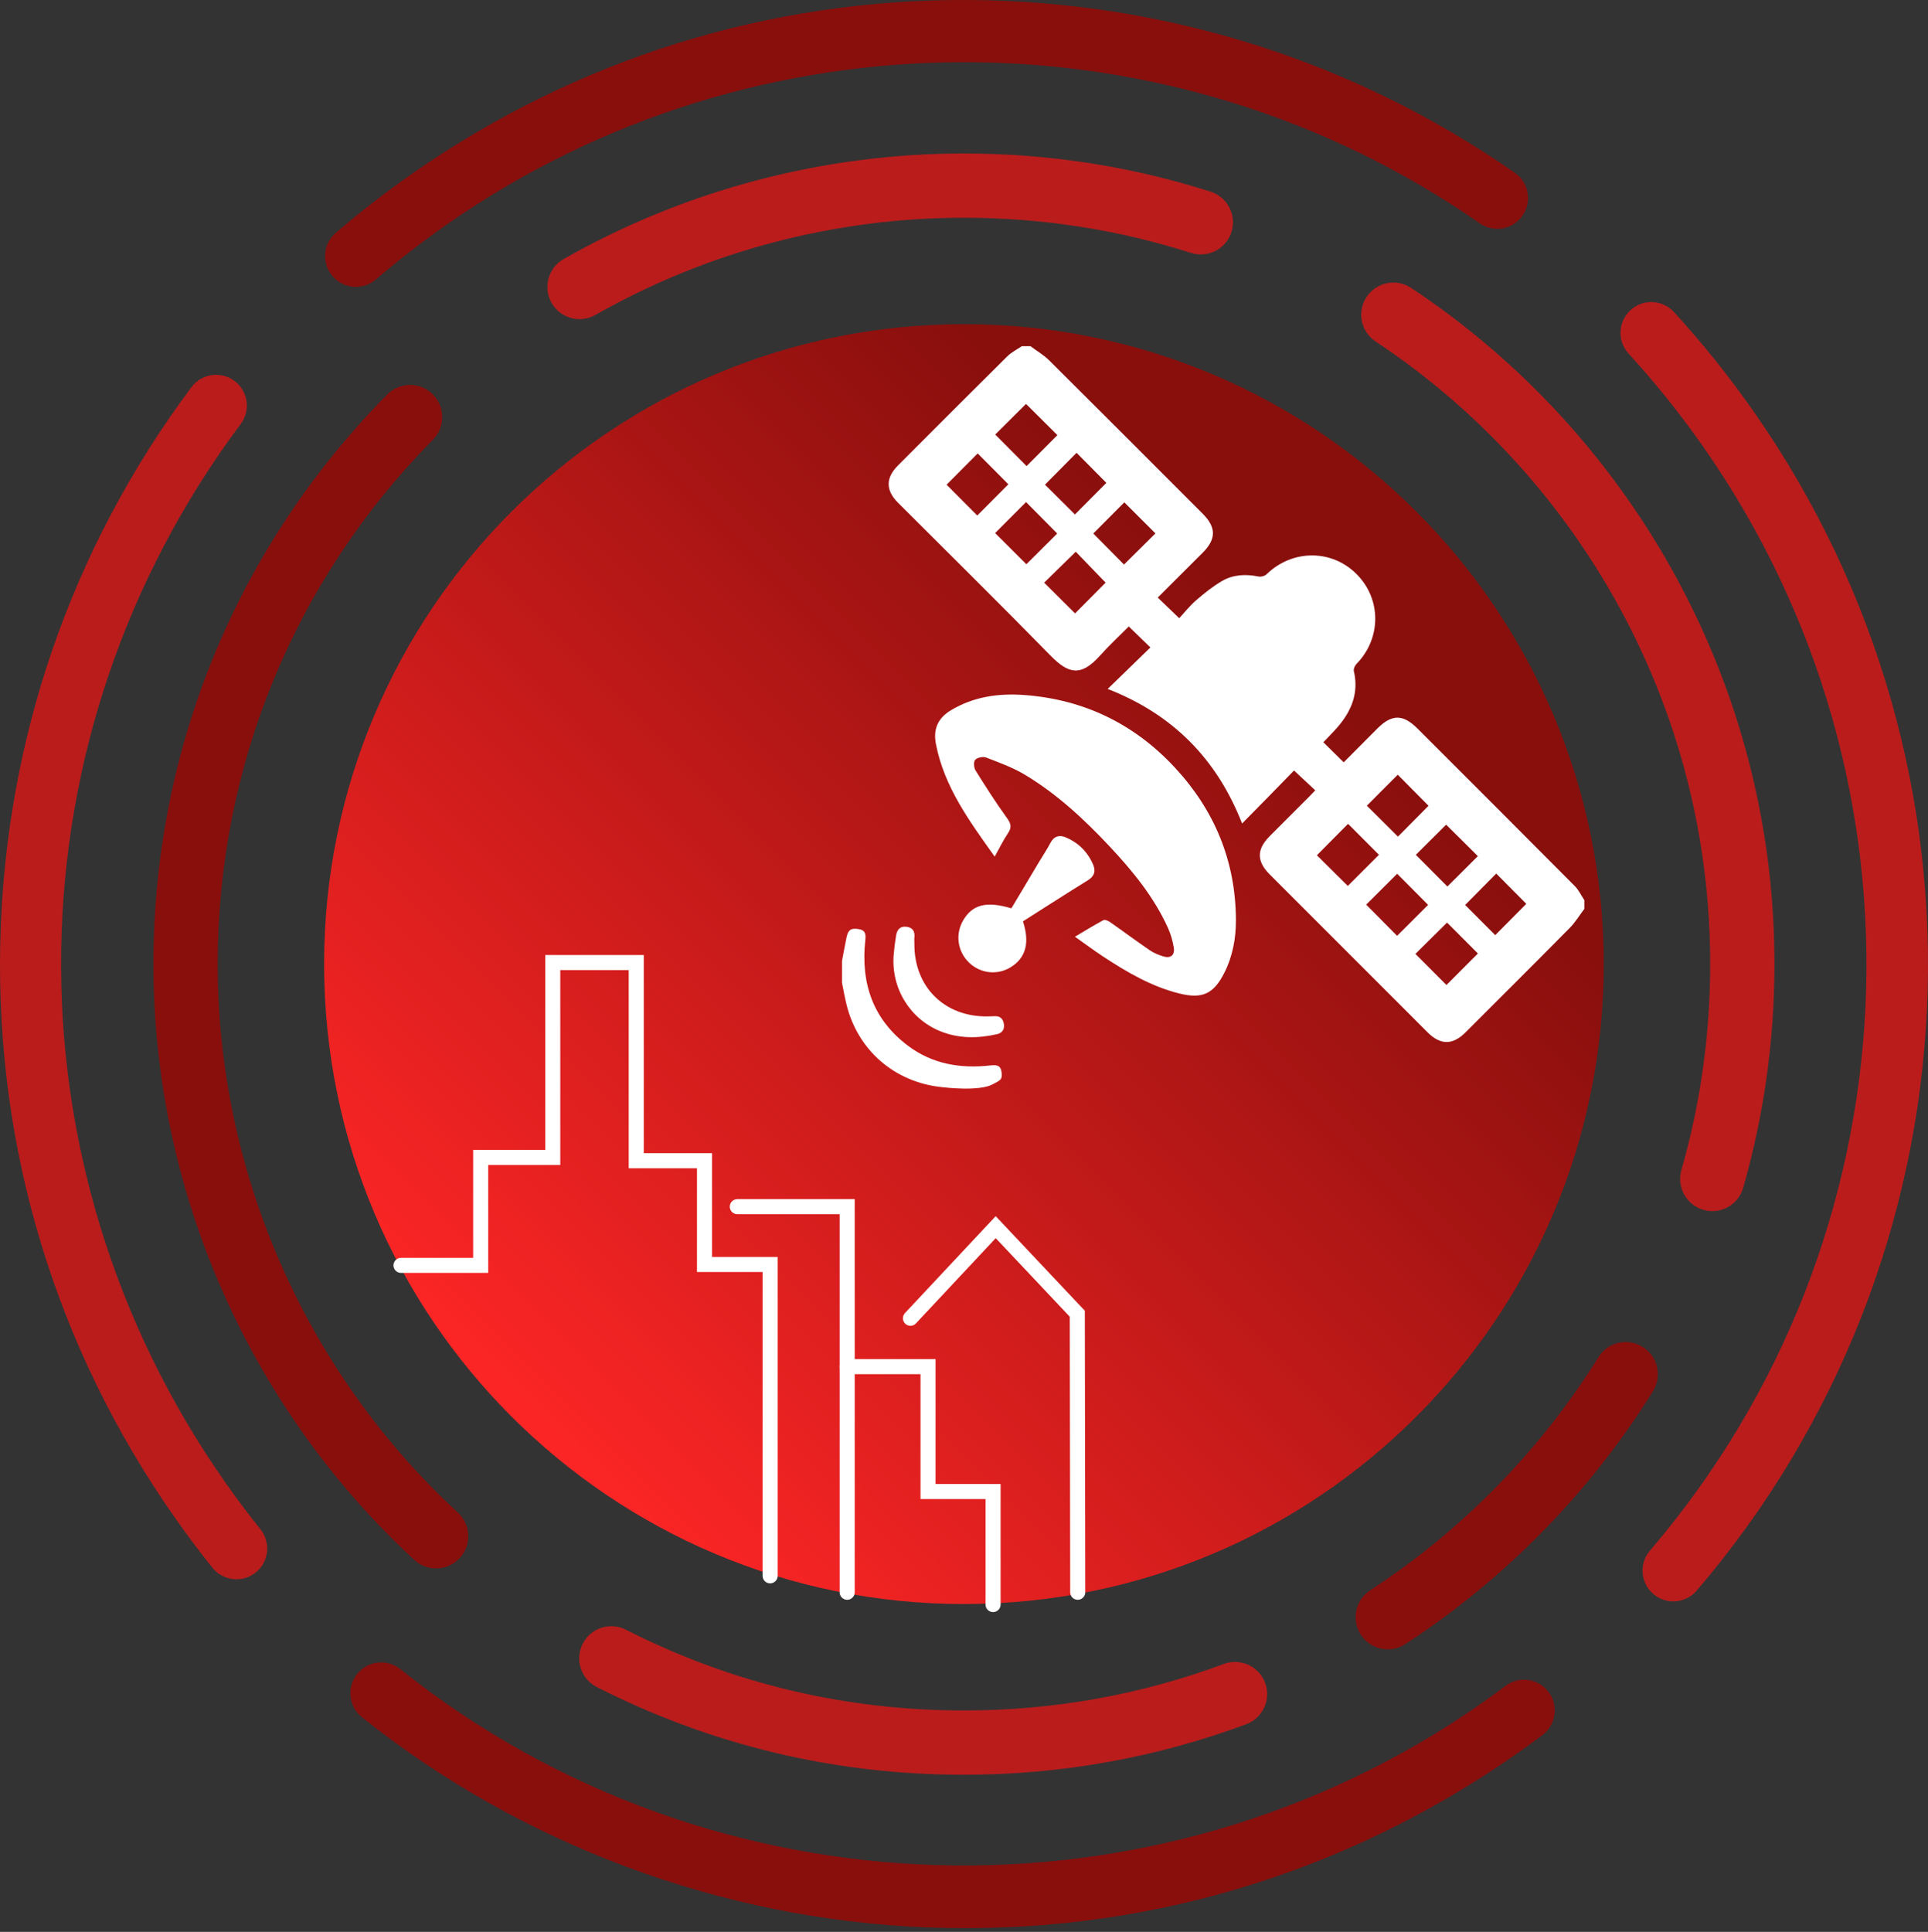 <svg width="512" height="513" viewBox="0 0 512 513" fill="none" xmlns="http://www.w3.org/2000/svg">
<rect x="0" y="0" width="512" height="513" fill="#333333" stroke="none"/>
<path d="M255.982 471.271C221.662 471.271 188.854 463.431 158.473 447.966C154.272 445.826 152.601 440.687 154.74 436.485C156.877 432.284 162.014 430.61 166.218 432.75C194.177 446.981 224.378 454.197 255.982 454.197C279.729 454.197 302.948 450.044 324.998 441.851C329.419 440.205 334.33 442.46 335.973 446.88C337.614 451.299 335.364 456.214 330.944 457.855C306.986 466.758 281.764 471.271 255.982 471.271Z" fill="#BA1C1C"/>
<path d="M115.806 416.48C113.736 416.48 111.66 415.732 110.019 414.216C65.992 373.569 40.739 315.906 40.739 256.011C40.739 199.018 62.793 145.299 102.836 104.752C106.148 101.397 111.552 101.363 114.907 104.677C118.261 107.99 118.294 113.395 114.982 116.749C78.116 154.08 57.812 203.538 57.812 256.011C57.812 311.155 81.061 364.246 121.599 401.671C125.062 404.869 125.279 410.271 122.081 413.733C120.398 415.557 118.106 416.48 115.806 416.48Z" fill="#890F0D"/>
<path d="M471.227 256.01C471.227 276.203 468.427 296.179 462.919 315.415C461.848 319.16 458.435 321.607 454.724 321.607C453.939 321.607 453.154 321.493 452.368 321.265C447.827 319.968 445.209 315.244 446.507 310.714C451.583 293.014 454.155 274.609 454.155 256.01C454.155 245.412 453.313 234.77 451.651 224.401C451.64 224.355 451.64 224.321 451.629 224.275C451.617 224.264 451.617 224.264 451.617 224.252C442.876 169.924 411.418 121.241 365.301 90.679C361.373 88.073 360.304 82.78 362.91 78.853C365.517 74.927 370.809 73.845 374.735 76.451C424.768 109.609 458.924 162.445 468.45 221.418C468.462 221.453 468.473 221.498 468.473 221.533C468.485 221.543 468.485 221.555 468.485 221.566C470.306 232.87 471.227 244.457 471.227 256.01Z" fill="#BA1C1C"/>
<path d="M153.912 84.75C150.943 84.75 148.059 83.199 146.485 80.433C144.153 76.335 145.585 71.123 149.683 68.791C181.918 50.447 218.675 40.75 255.981 40.75C278.34 40.75 300.378 44.165 321.485 50.901C325.975 52.335 328.454 57.138 327.021 61.63C325.589 66.12 320.785 68.597 316.294 67.167C296.867 60.967 276.575 57.823 255.981 57.823C221.631 57.823 187.793 66.748 158.126 83.631C156.793 84.389 155.342 84.75 153.912 84.75Z" fill="#BA1C1C"/>
<path d="M368.541 437.967C365.749 437.967 363.013 436.599 361.378 434.082C358.807 430.132 359.927 424.843 363.879 422.273C388.209 406.446 409.158 385.052 424.462 360.403C426.951 356.396 432.212 355.165 436.217 357.653C440.223 360.14 441.453 365.403 438.967 369.409C422.349 396.173 399.603 419.401 373.187 436.586C371.751 437.52 370.136 437.967 368.541 437.967Z" fill="#890F0D"/>
<path d="M402.784 465.684C356.55 498.06 302.38 514.007 246.129 511.8C191.697 509.666 138.419 489.845 96.11 455.989C92.588 453.17 92.017 448.029 94.836 444.506C97.658 440.983 102.795 440.412 106.318 443.231C188.765 509.208 306.824 512.936 393.413 452.3C395.551 450.804 397.703 449.245 399.811 447.665C403.407 444.961 408.541 445.693 411.246 449.304C413.95 452.915 413.217 458.035 409.607 460.74C407.359 462.425 405.064 464.087 402.784 465.684Z" fill="#890F0D"/>
<path d="M449.047 423.76C446.066 425.847 441.944 425.744 439.052 423.268C435.625 420.335 435.226 415.177 438.16 411.75C509.212 328.747 515.009 208.179 452.257 118.551C446.208 109.912 439.556 101.616 432.485 93.896C429.439 90.57 429.665 85.401 432.992 82.354C436.316 79.308 441.485 79.533 444.534 82.861C452.083 91.103 459.184 99.959 465.639 109.18C532.668 204.916 526.472 333.707 450.57 422.376C450.111 422.912 449.598 423.373 449.047 423.76Z" fill="#BA1C1C"/>
<path d="M67.469 417.892C63.972 420.342 59.126 419.684 56.416 416.305C52.922 411.946 49.522 407.409 46.31 402.821C14.793 357.805 -1.197 305.057 0.07 250.279C1.311 196.604 18.867 145.608 50.838 102.805C53.541 99.186 58.657 98.449 62.271 101.148C65.886 103.848 66.626 108.968 63.926 112.582C1.908 195.615 0.207 308.487 59.694 393.45C62.704 397.751 65.89 402.001 69.164 406.086C71.986 409.605 71.42 414.747 67.9 417.57C67.759 417.682 67.615 417.79 67.469 417.892Z" fill="#BA1C1C"/>
<path d="M402.311 59.285C399.583 61.195 395.846 61.309 392.955 59.296C310.829 2.106 200.548 2.268 118.537 59.698C118.533 59.701 118.529 59.705 118.525 59.707C112.063 64.231 105.769 69.112 99.815 74.217C96.383 77.149 91.232 76.756 88.297 73.329C85.36 69.904 85.758 64.747 89.183 61.81C95.541 56.361 102.259 51.151 109.154 46.323C109.159 46.32 109.163 46.316 109.166 46.314C152.957 15.648 204.265 -0.365 257.544 0.006C309.655 0.368 359.708 16.234 402.291 45.887C405.993 48.467 406.906 53.558 404.328 57.26C403.761 58.072 403.075 58.749 402.311 59.285Z" fill="#890F0D"/>
<path d="M86.076 256.008C86.076 349.855 162.148 425.934 255.985 425.934C349.824 425.934 425.893 349.855 425.893 256.008C425.893 162.161 349.824 86.083 255.985 86.083C162.148 86.083 86.076 162.161 86.076 256.008Z" fill="url(#paint0_linear_12167_415)"/>
<path d="M106.492 336.008H127.653V307.341H146.791V255.601H168.963V308.221H187.09V335.775H204.517V418.445" stroke="white" stroke-width="4" stroke-miterlimit="10" stroke-linecap="round"/>
<path d="M195.803 320.414H224.977V422.805" stroke="white" stroke-width="4" stroke-miterlimit="10" stroke-linecap="round"/>
<path d="M224.978 362.895H246.449V396.069H263.72V426.072" stroke="white" stroke-width="4" stroke-miterlimit="10" stroke-linecap="round"/>
<path d="M241.774 350.05L264.421 325.86L286.089 348.849L286.205 422.805" stroke="white" stroke-width="4" stroke-miterlimit="10" stroke-linecap="round"/>
<path d="M285.893 120.24C282.969 123.189 280.121 126.062 277.513 128.694C280.121 131.291 282.954 134.113 285.461 136.611C288.178 133.879 291.031 131.01 293.806 128.219C291.245 125.636 288.459 122.827 285.893 120.24ZM280.756 141.671C278.022 138.912 275.174 136.039 272.481 133.32C269.758 136.049 266.93 138.883 264.265 141.553C267.008 144.288 269.875 147.149 272.569 149.835C275.272 147.139 278.107 144.313 280.756 141.671ZM392.454 227.336C389.572 224.476 386.7 221.624 384.036 218.98C381.395 221.609 378.557 224.433 375.992 226.987C378.737 229.746 381.588 232.612 384.369 235.407C386.998 232.782 389.796 229.989 392.454 227.336ZM371.015 248.502C373.845 245.677 376.678 242.85 379.248 240.284C376.515 237.533 373.667 234.665 371.036 232.015C368.353 234.689 365.519 237.513 362.804 240.221C365.49 242.929 368.307 245.771 371.015 248.502ZM285.498 162.888C288.238 160.127 291.091 157.252 293.608 154.714C290.968 151.98 288.157 149.068 285.682 146.505C282.872 149.258 280.018 152.053 277.288 154.726C280.008 157.431 282.846 160.251 285.498 162.888ZM264.296 115.386C267.044 118.152 269.903 121.029 272.622 123.766C275.31 121.064 278.137 118.221 280.801 115.542C278.051 112.806 275.175 109.944 272.472 107.255C269.773 109.939 266.929 112.768 264.296 115.386ZM259.63 120.401C256.865 123.185 254.011 126.059 251.378 128.71C253.988 131.332 256.817 134.175 259.524 136.894C262.25 134.153 265.079 131.31 267.78 128.597C265.069 125.872 262.241 123.027 259.63 120.401ZM298.489 149.913C301.364 147.064 304.206 144.249 306.838 141.641C304.087 138.896 301.218 136.032 298.575 133.394C295.885 136.096 293.058 138.934 290.336 141.667C293.006 144.367 295.822 147.216 298.489 149.913ZM371.187 205.721C368.333 208.581 365.5 211.421 362.986 213.942C365.723 216.666 368.595 219.524 371.24 222.158C373.843 219.531 376.662 216.686 379.358 213.963C376.696 211.278 373.874 208.431 371.187 205.721ZM349.711 227.109C352.512 229.887 355.361 232.713 357.924 235.255C360.653 232.524 363.518 229.656 366.192 226.981C363.56 224.343 360.73 221.508 357.99 218.762C355.276 221.498 352.453 224.344 349.711 227.109ZM397.343 231.97C394.575 234.765 391.721 237.645 389.083 240.308C391.698 242.93 394.528 245.767 397.075 248.321C399.82 245.554 402.675 242.675 405.321 240.007C402.709 237.376 399.881 234.527 397.343 231.97ZM392.474 253.195C389.717 250.432 386.883 247.59 384.281 244.981C381.483 247.749 378.603 250.598 375.87 253.301C378.573 256.006 381.407 258.843 384.123 261.561C386.857 258.821 389.69 255.984 392.474 253.195ZM273.657 91.933C275.326 93.182 277.171 94.251 278.634 95.704C292.242 109.221 305.786 122.803 319.346 136.368C323.014 140.036 323.025 143.131 319.383 146.77C315.398 150.755 311.406 154.732 307.447 158.681C309.303 160.464 311.038 162.132 313.149 164.161C314.499 162.709 315.924 160.889 317.639 159.404C319.804 157.53 322.072 155.702 324.538 154.27C327.515 152.539 330.855 152.413 334.246 153.095C334.894 153.226 335.881 152.947 336.353 152.488C343.175 145.862 353.607 145.805 360.233 152.426C366.882 159.067 366.858 169.514 360.231 176.296C359.788 176.75 359.399 177.649 359.531 178.212C360.87 183.929 358.959 188.686 355.324 192.944C354.083 194.399 352.705 195.74 351.427 197.093C353.219 198.863 354.938 200.562 356.832 202.433C359.741 199.509 362.754 196.474 365.777 193.448C369.613 189.61 372.572 189.604 376.445 193.473C390.377 207.393 404.311 221.309 418.194 235.277C419.242 236.33 419.901 237.77 420.74 239.031V241.341C419.442 243.051 418.315 244.93 416.82 246.445C407.665 255.712 398.429 264.898 389.216 274.107C385.76 277.561 382.539 277.558 379.079 274.098C365.103 260.125 351.126 246.153 337.158 232.17C333.686 228.695 333.706 225.514 337.178 222.035C340.712 218.492 344.26 214.959 347.796 211.418C348.285 210.93 348.748 210.416 349.274 209.859C347.42 208.129 345.66 206.486 343.64 204.6C341.515 206.78 339.247 209.113 336.97 211.437C334.692 213.762 332.405 216.077 329.848 218.675C323.096 201.402 311.298 189.623 294.155 182.946C298.06 179.153 301.807 175.513 305.5 171.924C303.423 169.908 301.69 168.228 299.764 166.357C297.353 168.78 294.624 171.288 292.167 174.04C287.067 179.751 283.777 178.987 278.973 174.082C265.594 160.422 251.982 146.991 238.456 133.474C235.185 130.205 235.165 126.904 238.456 123.609C248.114 113.938 257.763 104.257 267.474 94.639C268.576 93.547 270.046 92.827 271.347 91.933H273.657Z" fill="white"/>
<path d="M223.602 255.201C224.007 253.073 224.376 250.937 224.828 248.82C225.252 246.835 226.076 246.363 228.166 246.741C229.889 247.053 229.947 248.208 229.791 249.633C228.551 261.036 231.771 270.692 241.185 277.736C247.627 282.557 255.031 283.786 262.875 282.932C264.404 282.765 265.735 282.692 265.978 284.722C266.228 286.812 265.605 286.825 263.677 287.899C260.063 289.912 250.619 288.732 250.062 288.674C237.578 287.37 227.792 278.905 224.803 266.763C224.332 264.851 223.998 262.906 223.602 260.977V255.201Z" fill="white"/>
<path d="M285.466 248.741C288.173 247.138 290.553 245.655 293.021 244.34C293.42 244.128 294.314 244.521 294.812 244.87C298.329 247.328 301.769 249.897 305.31 252.317C306.401 253.062 307.692 253.592 308.965 253.974C310.905 254.557 312.041 253.612 311.706 251.596C311.417 249.848 310.918 248.082 310.19 246.468C306.476 238.233 300.834 231.339 294.723 224.817C287.952 217.589 280.71 210.853 272.183 205.733C268.986 203.813 265.396 202.514 261.897 201.163C261.076 200.846 259.565 201.148 258.979 201.754C258.507 202.239 258.602 203.833 259.052 204.56C261.713 208.845 264.443 213.098 267.386 217.192C268.435 218.649 268.753 219.645 267.712 221.196C266.435 223.098 265.43 225.18 264.15 227.463C257.465 218.075 250.761 209.012 248.542 197.568C247.78 193.644 249.045 190.702 252.504 188.617C258.525 184.988 265.147 184.061 271.949 184.553C287.795 185.7 301.218 192.213 312.003 203.828C322.534 215.169 328.136 228.652 328.21 244.228C328.233 249.128 327.36 253.928 325.107 258.37C322.291 263.925 319.276 265.324 313.207 263.816C305.819 261.981 299.352 258.204 293.07 254.081C290.57 252.441 288.172 250.648 285.466 248.741Z" fill="white"/>
<path d="M271.656 244.655C273.502 250.309 272.444 254.292 268.493 256.782C264.924 259.031 260.398 258.557 257.34 255.613C254.248 252.635 253.622 248.016 255.81 244.337C258.288 240.168 261.993 239.234 268.588 241.2C271.053 237.065 273.537 232.893 276.027 228.725C277.011 227.076 278.091 225.478 278.981 223.78C279.924 221.979 281.388 221.669 283.018 222.352C286.404 223.771 288.869 226.252 290.308 229.628C291.002 231.255 290.674 232.649 288.96 233.709C283.19 237.275 277.49 240.952 271.656 244.655Z" fill="white"/>
<path d="M242.823 250.646C242.754 262.109 250.886 270.105 262.368 269.898C262.945 269.888 263.522 269.883 264.097 269.846C265.594 269.749 266.381 270.526 266.594 271.923C266.814 273.366 266.129 274.312 264.746 274.622C259.643 275.769 254.569 275.822 249.645 273.809C241.57 270.507 236.611 262.327 237.324 253.535C237.463 251.814 237.687 250.095 237.968 248.391C238.215 246.896 239.018 245.88 240.708 246.087C242.349 246.287 242.998 247.298 242.833 248.916C242.774 249.487 242.823 250.068 242.823 250.646Z" fill="white"/>
<defs>
<linearGradient id="paint0_linear_12167_415" x1="131.44" y1="380.565" x2="567.71" y2="-55.665" gradientUnits="userSpaceOnUse">
<stop stop-color="#FF2626"/>
<stop offset="0.479" stop-color="#890F0D"/>
<stop offset="1" stop-color="#890F0D"/>
</linearGradient>
</defs>
</svg>
